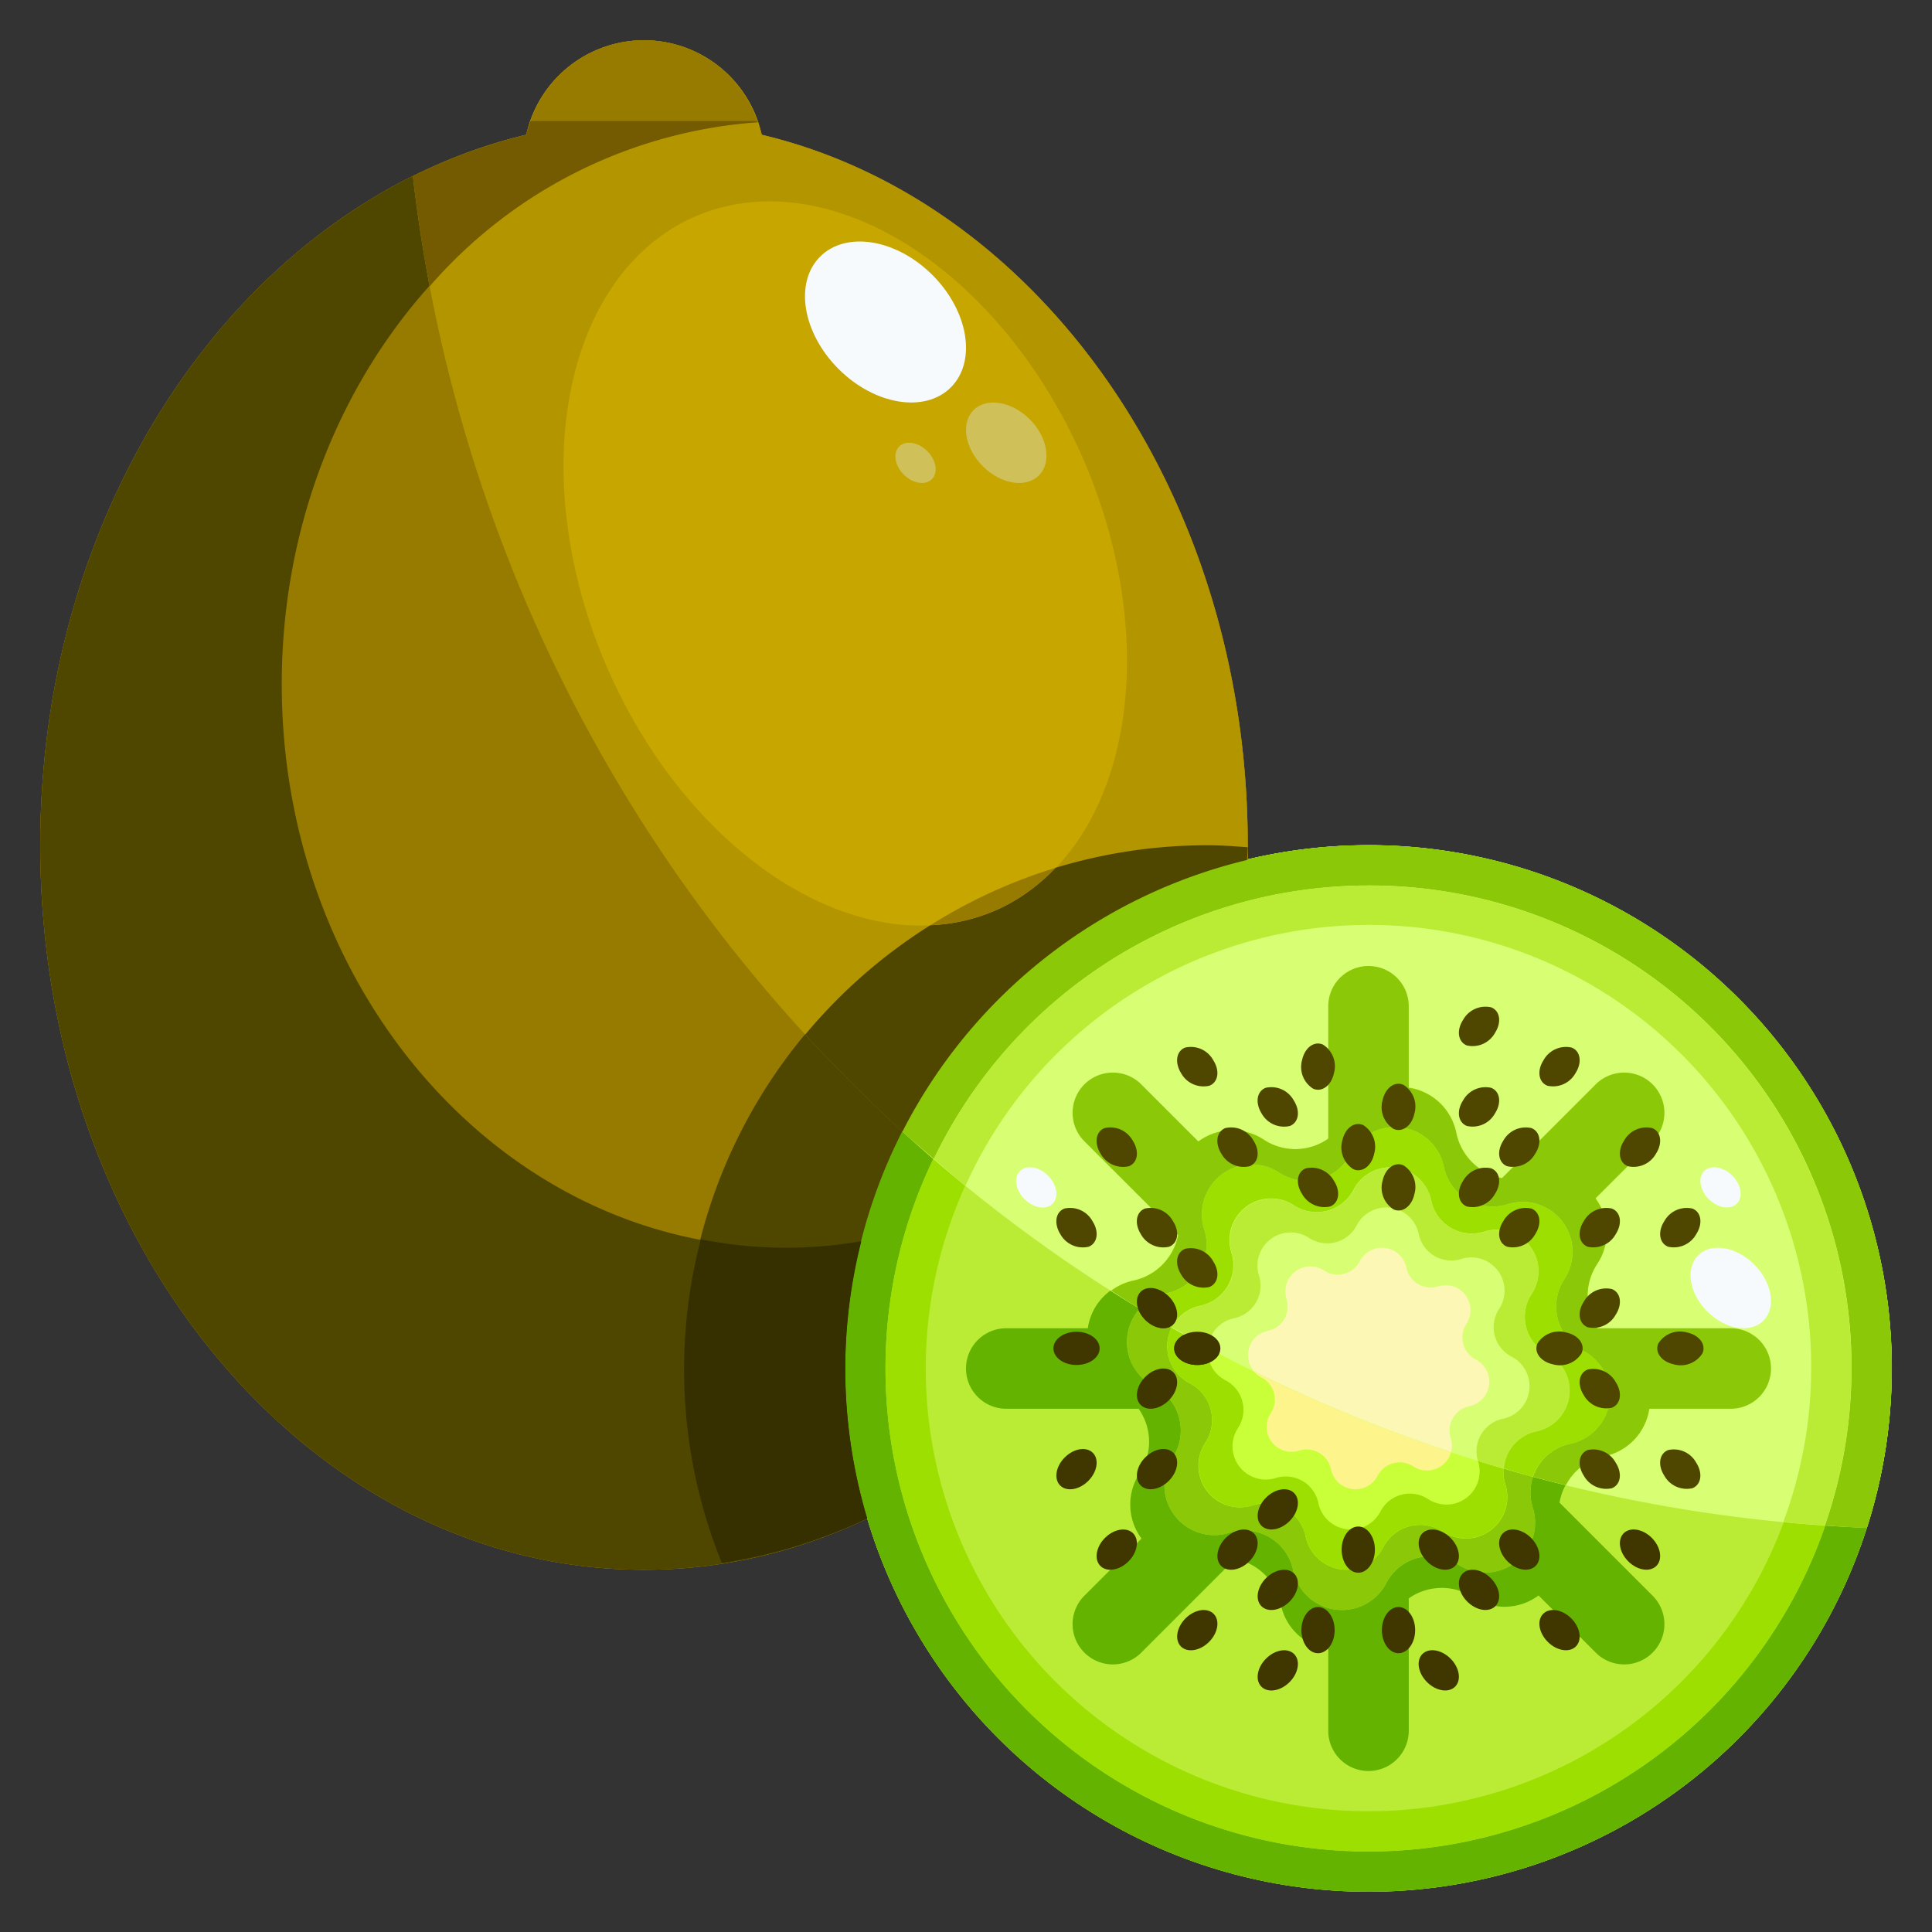 <svg xmlns="http://www.w3.org/2000/svg" viewBox="0 0 48 48"><rect x="0" y="0" width="48" height="48" fill="#333333" stroke="none"/><g data-name="21-kiwi"><path fill="#977b00" d="M18.924,3.348a2.995,2.995,0,0,0-5.848,0C6.192,4.981,1,12.26,1,21c0,9.941,6.716,18,15,18s15-8.059,15-18C31,12.26,25.808,4.981,18.924,3.348Z"/><circle cx="34" cy="34" r="13" fill="#abcc00"/><path fill="#8bc808" d="M40.22,33.485a1.444,1.444,0,0,1-.541-2.076,1.445,1.445,0,0,0-1.644-2.171,1.447,1.447,0,0,1-1.852-1.085,1.445,1.445,0,0,0-2.7-.373,1.444,1.444,0,0,1-2.076.541,1.445,1.445,0,0,0-2.171,1.644,1.447,1.447,0,0,1-1.085,1.852,1.445,1.445,0,0,0-.373,2.7,1.444,1.444,0,0,1,.541,2.076,1.445,1.445,0,0,0,1.644,2.171,1.447,1.447,0,0,1,1.852,1.085,1.445,1.445,0,0,0,2.7.373,1.444,1.444,0,0,1,2.076-.541,1.445,1.445,0,0,0,2.171-1.644,1.447,1.447,0,0,1,1.085-1.852A1.445,1.445,0,0,0,40.22,33.485Z"/><path fill="#977b00" d="M18.924,3.348a2.995,2.995,0,0,0-5.848,0C6.192,4.981,1,12.26,1,21c0,9.941,6.716,18,15,18s15-8.059,15-18C31,12.26,25.808,4.981,18.924,3.348Z"/><path fill="#4f4600" d="M19.5,31C12.6,31,7,24.732,7,17,7,9.522,12.238,3.432,18.827,3.038L18.815,3h-5.63a2.755,2.755,0,0,0-.109.348C6.192,4.981,1,12.26,1,21c0,9.941,6.716,18,15,18,7.819,0,14.234-7.182,14.93-16.348C28.99,27.566,24.606,31,19.5,31Z"/><path fill="#745a00" d="M16,1a2.989,2.989,0,0,0-2.815,2h5.63A2.989,2.989,0,0,0,16,1Z"/><ellipse cx="21" cy="14" fill="#b39500" rx="6.457" ry="9.394" transform="rotate(-23.322 21 14)"/><circle cx="34" cy="34" r="13" fill="#baec35"/><path fill="#63b300" d="M34,21A13,13,0,1,0,47,34,13,13,0,0,0,34,21Zm0,25A12,12,0,1,1,46,34,12,12,0,0,1,34,46Z"/><path fill="#9cdf00" d="M34,22A12,12,0,1,0,46,34,12,12,0,0,0,34,22Zm0,23A11,11,0,1,1,45,34,11,11,0,0,1,34,45Z"/><path fill="#c9ff39" d="M40.22,33.485a1.444,1.444,0,0,1-.541-2.076,1.445,1.445,0,0,0-1.644-2.171,1.447,1.447,0,0,1-1.852-1.085,1.445,1.445,0,0,0-2.7-.373,1.444,1.444,0,0,1-2.076.541,1.445,1.445,0,0,0-2.171,1.644,1.447,1.447,0,0,1-1.085,1.852,1.445,1.445,0,0,0-.373,2.7,1.444,1.444,0,0,1,.541,2.076,1.445,1.445,0,0,0,1.644,2.171,1.447,1.447,0,0,1,1.852,1.085,1.445,1.445,0,0,0,2.7.373,1.444,1.444,0,0,1,2.076-.541,1.445,1.445,0,0,0,2.171-1.644,1.447,1.447,0,0,1,1.085-1.852A1.445,1.445,0,0,0,40.22,33.485Z"/><path fill="#8bc808" d="M39.332,33.559a1.239,1.239,0,0,1-.465-1.78,1.239,1.239,0,0,0-1.409-1.861,1.238,1.238,0,0,1-1.586-.93,1.239,1.239,0,0,0-2.313-.32,1.239,1.239,0,0,1-1.78.465,1.239,1.239,0,0,0-1.861,1.409,1.238,1.238,0,0,1-.93,1.586,1.239,1.239,0,0,0-.32,2.313,1.239,1.239,0,0,1,.465,1.78,1.239,1.239,0,0,0,1.409,1.861,1.238,1.238,0,0,1,1.586.93,1.239,1.239,0,0,0,2.313.32,1.239,1.239,0,0,1,1.78-.465,1.239,1.239,0,0,0,1.861-1.409,1.239,1.239,0,0,1,.93-1.587A1.239,1.239,0,0,0,39.332,33.559Zm-1.155,2a1.032,1.032,0,0,0-.775,1.322,1.033,1.033,0,0,1-1.552,1.174,1.031,1.031,0,0,0-1.482.387,1.033,1.033,0,0,1-1.928-.266,1.032,1.032,0,0,0-1.322-.775,1.033,1.033,0,0,1-1.174-1.552,1.032,1.032,0,0,0-.387-1.483,1.032,1.032,0,0,1,.266-1.927,1.032,1.032,0,0,0,.775-1.322,1.033,1.033,0,0,1,1.552-1.174,1.031,1.031,0,0,0,1.482-.387,1.033,1.033,0,0,1,1.928.266,1.032,1.032,0,0,0,1.322.775,1.032,1.032,0,0,1,1.174,1.551,1.032,1.032,0,0,0,.387,1.483A1.033,1.033,0,0,1,38.177,35.56Z"/><path fill="#9cdf00" d="M38.443,33.632a1.032,1.032,0,0,1-.387-1.483A1.032,1.032,0,0,0,36.882,30.6a1.032,1.032,0,0,1-1.322-.775,1.033,1.033,0,0,0-1.928-.266,1.031,1.031,0,0,1-1.482.387A1.033,1.033,0,0,0,30.6,31.118a1.032,1.032,0,0,1-.775,1.322,1.032,1.032,0,0,0-.266,1.927,1.032,1.032,0,0,1,.387,1.483A1.033,1.033,0,0,0,31.118,37.4a1.032,1.032,0,0,1,1.322.775,1.033,1.033,0,0,0,1.928.266,1.031,1.031,0,0,1,1.482-.387A1.033,1.033,0,0,0,37.4,36.882a1.032,1.032,0,0,1,.775-1.322A1.033,1.033,0,0,0,38.443,33.632Zm-1.1,1.616a.826.826,0,0,0-.62,1.057.826.826,0,0,1-1.241.94.825.825,0,0,0-1.186.309.826.826,0,0,1-1.542-.213.826.826,0,0,0-1.057-.62.826.826,0,0,1-.94-1.241.825.825,0,0,0-.309-1.186.826.826,0,0,1,.213-1.542.826.826,0,0,0,.62-1.058.826.826,0,0,1,1.241-.939.825.825,0,0,0,1.186-.31.826.826,0,0,1,1.542.214.826.826,0,0,0,1.058.62.826.826,0,0,1,.939,1.241.825.825,0,0,0,.31,1.186A.826.826,0,0,1,37.341,35.248Z"/><path fill="#63b300" d="M43,33H39.689a1.44,1.44,0,0,1-.01-1.591,1.416,1.416,0,0,0-.039-1.635l1.431-1.431a1,1,0,0,0-1.414-1.414L37.316,29.27a1.44,1.44,0,0,1-1.133-1.117A1.415,1.415,0,0,0,35,27.024V25a1,1,0,0,0-2,0v3.288a1.419,1.419,0,0,1-1.591.033,1.416,1.416,0,0,0-1.635.039l-1.431-1.431a1,1,0,0,0-1.414,1.414l2.341,2.341a1.442,1.442,0,0,1-1.117,1.133A1.415,1.415,0,0,0,27.024,33H25a1,1,0,0,0,0,2h3.288a1.419,1.419,0,0,1,.033,1.591,1.416,1.416,0,0,0,.039,1.635h0l-1.431,1.431a1,1,0,0,0,1.414,1.414l2.341-2.341a1.439,1.439,0,0,1,1.133,1.117A1.415,1.415,0,0,0,33,40.976V43a1,1,0,0,0,2,0V39.712a1.419,1.419,0,0,1,1.591-.033,1.416,1.416,0,0,0,1.635-.039h0l1.431,1.431a1,1,0,0,0,1.414-1.414l-2.325-2.325a1.419,1.419,0,0,1,1.1-1.149A1.415,1.415,0,0,0,40.976,35H43a1,1,0,0,0,0-2Zm-3.988,2.871a1.239,1.239,0,0,0-.93,1.587,1.239,1.239,0,0,1-1.861,1.409,1.239,1.239,0,0,0-1.78.465,1.239,1.239,0,0,1-2.313-.32,1.238,1.238,0,0,0-1.586-.93,1.239,1.239,0,0,1-1.409-1.861,1.239,1.239,0,0,0-.465-1.78,1.239,1.239,0,0,1,.32-2.313,1.238,1.238,0,0,0,.93-1.586,1.239,1.239,0,0,1,1.861-1.409,1.239,1.239,0,0,0,1.78-.465,1.239,1.239,0,0,1,2.313.32,1.238,1.238,0,0,0,1.586.93,1.239,1.239,0,0,1,1.409,1.861,1.239,1.239,0,0,0,.465,1.78A1.239,1.239,0,0,1,39.012,35.871Z"/><ellipse cx="37.746" cy="38.5" fill="#403700" rx=".413" ry=".574" transform="rotate(-45.02 37.745 38.5)"/><ellipse cx="35.746" cy="41.5" fill="#403700" rx=".413" ry=".574" transform="rotate(-45.02 35.745 41.5)"/><ellipse cx="41.746" cy="36.5" fill="#403700" rx=".413" ry=".574" transform="rotate(-45.02 41.745 36.5)"/><ellipse cx="38.746" cy="40.5" fill="#403700" rx=".413" ry=".574" transform="rotate(-45.02 38.746 40.5)"/><ellipse cx="35.746" cy="38.5" fill="#403700" rx=".413" ry=".574" transform="rotate(-45.02 35.746 38.5)"/><ellipse cx="39.746" cy="34.5" fill="#403700" rx=".413" ry=".574" transform="rotate(-45.02 39.745 34.5)"/><ellipse cx="41.746" cy="33.5" fill="#403700" rx=".574" ry=".413"/><ellipse cx="33.746" cy="38.5" fill="#403700" rx=".413" ry=".574"/><ellipse cx="34.746" cy="40.5" fill="#403700" rx=".413" ry=".574"/><ellipse cx="32.746" cy="40.5" fill="#403700" rx=".413" ry=".574"/><ellipse cx="32.746" cy="26.5" fill="#403700" rx=".413" ry=".574"/><ellipse cx="34.746" cy="27.5" fill="#403700" rx=".413" ry=".574"/><ellipse cx="34.746" cy="29.5" fill="#403700" rx=".413" ry=".574"/><ellipse cx="33.746" cy="28.5" fill="#403700" rx=".413" ry=".574"/><ellipse cx="26.746" cy="33.5" fill="#403700" rx=".574" ry=".413"/><ellipse cx="29.746" cy="33.5" fill="#403700" rx=".574" ry=".413"/><ellipse cx="38.746" cy="33.5" fill="#403700" rx=".574" ry=".413"/><ellipse cx="39.746" cy="36.5" fill="#403700" rx=".413" ry=".574" transform="rotate(-45.02 39.746 36.5)"/><ellipse cx="36.746" cy="39.5" fill="#403700" rx=".413" ry=".574" transform="rotate(-45.02 36.745 39.5)"/><ellipse cx="40.746" cy="38.5" fill="#403700" rx=".413" ry=".574" transform="rotate(-45.02 40.745 38.5)"/><ellipse cx="30.746" cy="38.5" fill="#403700" rx=".574" ry=".413" transform="rotate(-44.98 30.746 38.5)"/><ellipse cx="31.746" cy="37.5" fill="#403700" rx=".574" ry=".413" transform="rotate(-44.98 31.746 37.5)"/><ellipse cx="31.746" cy="41.5" fill="#403700" rx=".574" ry=".413" transform="rotate(-44.98 31.746 41.5)"/><ellipse cx="26.746" cy="36.5" fill="#403700" rx=".574" ry=".413" transform="rotate(-44.98 26.747 36.501)"/><ellipse cx="29.746" cy="40.5" fill="#403700" rx=".574" ry=".413" transform="rotate(-44.98 29.747 40.5)"/><ellipse cx="28.746" cy="34.5" fill="#403700" rx=".574" ry=".413" transform="rotate(-44.98 28.746 34.5)"/><ellipse cx="28.746" cy="36.5" fill="#403700" rx=".574" ry=".413" transform="rotate(-44.98 28.746 36.5)"/><ellipse cx="31.746" cy="39.5" fill="#403700" rx=".574" ry=".413" transform="rotate(-44.98 31.746 39.5)"/><ellipse cx="27.746" cy="38.5" fill="#403700" rx=".574" ry=".413" transform="rotate(-44.98 27.746 38.501)"/><ellipse cx="30.746" cy="28.5" fill="#403700" rx=".413" ry=".574" transform="rotate(-45.02 30.746 28.5)"/><ellipse cx="26.746" cy="30.5" fill="#403700" rx=".413" ry=".574" transform="rotate(-45.02 26.745 30.5)"/><ellipse cx="29.746" cy="26.5" fill="#403700" rx=".413" ry=".574" transform="rotate(-45.02 29.746 26.5)"/><ellipse cx="28.746" cy="32.5" fill="#403700" rx=".413" ry=".574" transform="rotate(-45.02 28.745 32.5)"/><ellipse cx="28.746" cy="30.5" fill="#403700" rx=".413" ry=".574" transform="rotate(-45.02 28.745 30.5)"/><ellipse cx="29.746" cy="31.5" fill="#403700" rx=".413" ry=".574" transform="rotate(-45.02 29.746 31.5)"/><ellipse cx="31.746" cy="27.5" fill="#403700" rx=".413" ry=".574" transform="rotate(-45.02 31.746 27.5)"/><ellipse cx="32.746" cy="29.5" fill="#403700" rx=".413" ry=".574" transform="rotate(-45.02 32.745 29.5)"/><ellipse cx="27.746" cy="28.5" fill="#403700" rx=".413" ry=".574" transform="rotate(-45.02 27.745 28.5)"/><ellipse cx="37.746" cy="28.5" fill="#403700" rx=".574" ry=".413" transform="rotate(-44.98 37.747 28.5)"/><ellipse cx="36.746" cy="29.5" fill="#403700" rx=".574" ry=".413" transform="rotate(-44.98 36.747 29.5)"/><ellipse cx="36.746" cy="25.5" fill="#403700" rx=".574" ry=".413" transform="rotate(-44.98 36.746 25.5)"/><ellipse cx="41.746" cy="30.5" fill="#403700" rx=".574" ry=".413" transform="rotate(-44.98 41.747 30.501)"/><ellipse cx="38.746" cy="26.5" fill="#403700" rx=".574" ry=".413" transform="rotate(-44.98 38.746 26.5)"/><ellipse cx="39.746" cy="32.5" fill="#403700" rx=".574" ry=".413" transform="rotate(-44.98 39.746 32.5)"/><ellipse cx="39.746" cy="30.5" fill="#403700" rx=".574" ry=".413" transform="rotate(-44.98 39.746 30.5)"/><ellipse cx="37.746" cy="30.5" fill="#403700" rx=".574" ry=".413" transform="rotate(-44.98 37.746 30.5)"/><ellipse cx="36.746" cy="27.5" fill="#403700" rx=".574" ry=".413" transform="rotate(-44.98 36.746 27.5)"/><ellipse cx="40.746" cy="28.5" fill="#403700" rx=".574" ry=".413" transform="rotate(-44.98 40.746 28.5)"/><path fill="#fdf48b" d="M36.666,33.779a.618.618,0,0,1-.232-.889.62.62,0,0,0-.7-.931.619.619,0,0,1-.793-.465.62.62,0,0,0-1.157-.16.618.618,0,0,1-.889.232.62.62,0,0,0-.931.705.619.619,0,0,1-.465.793.62.62,0,0,0-.16,1.157.618.618,0,0,1,.232.889.62.62,0,0,0,.705.931.618.618,0,0,1,.793.465.62.62,0,0,0,1.157.16.618.618,0,0,1,.889-.232.62.62,0,0,0,.931-.7.619.619,0,0,1,.465-.793A.62.62,0,0,0,36.666,33.779Z"/><path fill="#4f4600" d="M21,34a13,13,0,0,1,9.985-12.634c0-.106.013-.209.013-.316-.331-.025-.661-.05-1-.05a12.988,12.988,0,0,0-3.778.562,4.626,4.626,0,0,1-1.342.991,4.532,4.532,0,0,1-1.764.434,12.96,12.96,0,0,0-5.178,15.846,12.9,12.9,0,0,0,3.607-1.119A13.006,13.006,0,0,1,21,34Z"/><path fill="#977b00" d="M24.88,22.553a4.626,4.626,0,0,0,1.342-.991,12.9,12.9,0,0,0-3.106,1.425A4.532,4.532,0,0,0,24.88,22.553Z"/><path fill="#362f00" d="M21,34a12.992,12.992,0,0,1,.4-3.163,10.793,10.793,0,0,1-3.988-.047,12.786,12.786,0,0,0,.522,8.042,12.944,12.944,0,0,0,3.611-1.105A13,13,0,0,1,21,34Z"/><path fill="#b39500" d="M27.755,32.161A20.268,20.268,0,0,0,31,21c0-8.74-5.192-16.019-12.076-17.652a2.995,2.995,0,0,0-5.848,0,13.122,13.122,0,0,0-2.817,1.037A37.956,37.956,0,0,0,27.755,32.161Z"/><path fill="#745a00" d="M18.827 3.038L18.815 3h-5.63a2.755 2.755 0 0 0-.109.348 13.122 13.122 0 0 0-2.817 1.037q.159 1.382.415 2.73A11.908 11.908 0 0 1 18.827 3.038zM30.93 22.652a13.379 13.379 0 0 1-6.46 7.186 37.954 37.954 0 0 0 3.281 2.32A20.012 20.012 0 0 0 30.93 22.652z"/><ellipse cx="21" cy="14" fill="#c7a600" rx="6.457" ry="9.394" transform="rotate(-23.322 21 14)"/><path fill="#977b00" d="M16,1a2.989,2.989,0,0,0-2.815,2h5.63A2.989,2.989,0,0,0,16,1Z"/><path fill="#d8ff73" d="M47,34a12.993,12.993,0,0,0-24.58-5.887,37.853,37.853,0,0,0,23.961,9.846A12.985,12.985,0,0,0,47,34Z"/><path fill="#8bc808" d="M34,22A11.976,11.976,0,0,1,45.34,37.9c.346.024.693.048,1.041.062A12.994,12.994,0,0,0,22.42,28.113c.255.232.52.453.782.679A11.989,11.989,0,0,1,34,22Z"/><path fill="#baec35" d="M34,22a11.989,11.989,0,0,0-10.8,6.792c.261.224.52.45.787.668a10.99,10.99,0,0,1,20.316,8.359c.343.033.689.054,1.035.078A11.976,11.976,0,0,0,34,22Z"/><path fill="#d8ff73" d="M38.177,35.56a1.033,1.033,0,0,0,.266-1.928,1.032,1.032,0,0,1-.387-1.483A1.032,1.032,0,0,0,36.882,30.6a1.032,1.032,0,0,1-1.322-.775,1.033,1.033,0,0,0-1.928-.266,1.031,1.031,0,0,1-1.482.387A1.033,1.033,0,0,0,30.6,31.118a1.032,1.032,0,0,1-.775,1.322,1,1,0,0,0-.7.54,37.716,37.716,0,0,0,8.245,3.5A1.026,1.026,0,0,1,38.177,35.56Z"/><path fill="#c9ff39" d="M28.988,32.128a1.238,1.238,0,0,0,.93-1.586,1.239,1.239,0,0,1,1.861-1.409,1.239,1.239,0,0,0,1.78-.465,1.239,1.239,0,0,1,2.313.32,1.238,1.238,0,0,0,1.586.93,1.239,1.239,0,0,1,1.409,1.861,1.239,1.239,0,0,0,.465,1.78,1.239,1.239,0,0,1-.32,2.312,1.239,1.239,0,0,0-.923.818q.394.106.793.2a1.438,1.438,0,0,1,.965-.71,1.445,1.445,0,0,0,.373-2.7,1.444,1.444,0,0,1-.541-2.076,1.445,1.445,0,0,0-1.644-2.171,1.447,1.447,0,0,1-1.852-1.085,1.445,1.445,0,0,0-2.7-.373,1.444,1.444,0,0,1-2.076.541,1.445,1.445,0,0,0-2.171,1.644,1.447,1.447,0,0,1-1.085,1.852,1.433,1.433,0,0,0-.546.249c.235.15.465.3.7.449A1.229,1.229,0,0,1,28.988,32.128Z"/><path fill="#9cdf00" d="M39.012,35.871a1.239,1.239,0,0,0,.32-2.312,1.239,1.239,0,0,1-.465-1.78,1.239,1.239,0,0,0-1.409-1.861,1.238,1.238,0,0,1-1.586-.93,1.239,1.239,0,0,0-2.313-.32,1.239,1.239,0,0,1-1.78.465,1.239,1.239,0,0,0-1.861,1.409,1.238,1.238,0,0,1-.93,1.586,1.229,1.229,0,0,0-.678.387c.266.161.539.31.809.465a1,1,0,0,1,.7-.54,1.032,1.032,0,0,0,.775-1.322,1.033,1.033,0,0,1,1.552-1.174,1.031,1.031,0,0,0,1.482-.387,1.033,1.033,0,0,1,1.928.266,1.032,1.032,0,0,0,1.322.775,1.032,1.032,0,0,1,1.174,1.551,1.032,1.032,0,0,0,.387,1.483,1.033,1.033,0,0,1-.266,1.928,1.026,1.026,0,0,0-.813.923c.241.07.482.14.725.206A1.239,1.239,0,0,1,39.012,35.871Z"/><path fill="#baec35" d="M30.659,32.752a.826.826,0,0,0,.62-1.058.826.826,0,0,1,1.241-.939.825.825,0,0,0,1.186-.31.826.826,0,0,1,1.542.214.826.826,0,0,0,1.058.62.826.826,0,0,1,.939,1.241.825.825,0,0,0,.31,1.186.826.826,0,0,1-.214,1.542.826.826,0,0,0-.62,1.053c.212.066.429.12.643.182a1.026,1.026,0,0,1,.813-.923,1.033,1.033,0,0,0,.266-1.928,1.032,1.032,0,0,1-.387-1.483A1.032,1.032,0,0,0,36.882,30.6a1.032,1.032,0,0,1-1.322-.775,1.033,1.033,0,0,0-1.928-.266,1.031,1.031,0,0,1-1.482.387A1.033,1.033,0,0,0,30.6,31.118a1.032,1.032,0,0,1-.775,1.322,1,1,0,0,0-.7.54c.3.169.589.341.889.5A.81.81,0,0,1,30.659,32.752Z"/><path fill="#fdf7b6" d="M36.041,35.729a.619.619,0,0,1,.465-.793.62.62,0,0,0,.16-1.157.618.618,0,0,1-.232-.889.62.62,0,0,0-.7-.931.619.619,0,0,1-.793-.465.62.62,0,0,0-1.157-.16.618.618,0,0,1-.889.232.62.62,0,0,0-.931.705.619.619,0,0,1-.465.793.618.618,0,0,0-.348,1,37.587,37.587,0,0,0,4.9,2.009A.6.6,0,0,0,36.041,35.729Z"/><path fill="#8bc808" d="M28.988,32.128a1.238,1.238,0,0,0,.93-1.586,1.239,1.239,0,0,1,1.861-1.409,1.239,1.239,0,0,0,1.78-.465,1.239,1.239,0,0,1,2.313.32,1.238,1.238,0,0,0,1.586.93,1.239,1.239,0,0,1,1.409,1.861,1.239,1.239,0,0,0,.465,1.78,1.239,1.239,0,0,1-.32,2.312,1.239,1.239,0,0,0-.923.818q.407.11.816.21a1.382,1.382,0,0,1,.942-.716A1.415,1.415,0,0,0,40.976,35H43a1,1,0,0,0,0-2H39.689a1.44,1.44,0,0,1-.01-1.591,1.416,1.416,0,0,0-.039-1.635l1.431-1.431a1,1,0,0,0-1.414-1.414L37.316,29.27a1.44,1.44,0,0,1-1.133-1.117A1.415,1.415,0,0,0,35,27.024V25a1,1,0,0,0-2,0v3.288a1.419,1.419,0,0,1-1.591.033,1.416,1.416,0,0,0-1.635.039l-1.431-1.431a1,1,0,0,0-1.414,1.414l2.341,2.341a1.442,1.442,0,0,1-1.117,1.133,1.409,1.409,0,0,0-.545.25c.234.149.464.3.7.448A1.229,1.229,0,0,1,28.988,32.128Z"/><path fill="#4f4600" d="M41.443 36.027c-.22.088-.262.372-.095.634a.638.638 0 0 0 .7.313c.22-.089.262-.373.094-.634A.634.634 0 0 0 41.443 36.027zM40.143 34.34a.634.634 0 0 0-.7-.313c-.22.088-.262.372-.095.634a.638.638 0 0 0 .7.313C40.269 34.885 40.311 34.6 40.143 34.34zM41.2 33.38c-.093.218.078.448.381.515a.636.636 0 0 0 .717-.274c.093-.218-.078-.449-.381-.515A.634.634 0 0 0 41.2 33.38zM32.626 27.049c.217.093.448-.078.514-.381a.636.636 0 0 0-.274-.717c-.218-.093-.448.078-.515.382A.635.635 0 0 0 32.626 27.049zM34.626 28.049c.217.093.448-.078.514-.381a.636.636 0 0 0-.274-.717c-.218-.093-.448.078-.515.382A.635.635 0 0 0 34.626 28.049zM34.626 30.049c.217.093.448-.078.514-.381a.636.636 0 0 0-.274-.717c-.218-.093-.448.078-.515.382A.635.635 0 0 0 34.626 30.049zM33.626 29.049c.217.093.448-.078.514-.381a.636.636 0 0 0-.274-.717c-.218-.093-.448.078-.515.382A.635.635 0 0 0 33.626 29.049zM38.914 33.106a.634.634 0 0 0-.717.274c-.093.218.078.448.381.515a.636.636 0 0 0 .717-.274C39.388 33.4 39.217 33.172 38.914 33.106zM39.443 36.027c-.22.088-.262.372-.095.634a.638.638 0 0 0 .7.313c.22-.089.262-.373.094-.634A.634.634 0 0 0 39.443 36.027zM31.049 28.974c.22-.089.262-.373.094-.634a.634.634 0 0 0-.7-.313c-.22.088-.262.372-.1.634A.638.638 0 0 0 31.049 28.974zM27.049 30.974c.22-.089.262-.373.094-.634a.634.634 0 0 0-.7-.313c-.22.088-.262.372-.1.634A.638.638 0 0 0 27.049 30.974zM30.049 26.974c.22-.089.262-.373.094-.634a.634.634 0 0 0-.7-.313c-.22.088-.262.372-.1.634A.638.638 0 0 0 30.049 26.974zM29.049 30.974c.22-.089.262-.373.094-.634a.634.634 0 0 0-.7-.313c-.22.088-.262.372-.1.634A.638.638 0 0 0 29.049 30.974zM30.049 31.974c.22-.089.262-.373.094-.634a.634.634 0 0 0-.7-.313c-.22.088-.262.372-.1.634A.638.638 0 0 0 30.049 31.974zM32.049 27.974c.22-.089.262-.373.094-.634a.634.634 0 0 0-.7-.313c-.22.088-.262.372-.1.634A.638.638 0 0 0 32.049 27.974zM33.049 29.974c.22-.089.262-.373.094-.634a.634.634 0 0 0-.7-.313c-.22.088-.262.372-.095.634A.638.638 0 0 0 33.049 29.974zM28.049 28.974c.22-.089.262-.373.094-.634a.634.634 0 0 0-.7-.313c-.22.088-.262.372-.1.634A.638.638 0 0 0 28.049 28.974zM37.443 28.974a.636.636 0 0 0 .7-.313c.168-.262.126-.546-.094-.634a.636.636 0 0 0-.7.313C37.181 28.6 37.223 28.885 37.443 28.974zM36.443 29.974a.636.636 0 0 0 .7-.313c.168-.262.126-.546-.094-.634a.636.636 0 0 0-.7.313C36.181 29.6 36.223 29.885 36.443 29.974zM36.443 25.974a.636.636 0 0 0 .7-.313c.168-.262.126-.546-.094-.634a.636.636 0 0 0-.7.313C36.181 25.6 36.223 25.885 36.443 25.974zM41.443 30.974a.636.636 0 0 0 .7-.313c.168-.262.126-.546-.094-.634a.636.636 0 0 0-.7.313C41.181 30.6 41.223 30.885 41.443 30.974zM38.443 26.974a.636.636 0 0 0 .7-.313c.168-.262.126-.546-.094-.634a.636.636 0 0 0-.7.313C38.181 26.6 38.223 26.885 38.443 26.974zM39.443 32.974a.636.636 0 0 0 .7-.313c.168-.262.126-.546-.094-.634a.636.636 0 0 0-.7.313C39.181 32.6 39.223 32.885 39.443 32.974zM39.443 30.974a.636.636 0 0 0 .7-.313c.168-.262.126-.546-.094-.634a.636.636 0 0 0-.7.313C39.181 30.6 39.223 30.885 39.443 30.974zM37.443 30.974a.636.636 0 0 0 .7-.313c.168-.262.126-.546-.094-.634a.636.636 0 0 0-.7.313C37.181 30.6 37.223 30.885 37.443 30.974zM36.443 27.974a.636.636 0 0 0 .7-.313c.168-.262.126-.546-.094-.634a.636.636 0 0 0-.7.313C36.181 27.6 36.223 27.885 36.443 27.974zM40.443 28.974a.636.636 0 0 0 .7-.313c.168-.262.126-.546-.094-.634a.636.636 0 0 0-.7.313C40.181 28.6 40.223 28.885 40.443 28.974zM22.422 28.114a13.021 13.021 0 0 1 8.563-6.748c0-.106.013-.209.013-.316-.331-.025-.661-.05-1-.05a12.988 12.988 0 0 0-3.778.562 4.626 4.626 0 0 1-1.342.991 4.532 4.532 0 0 1-1.764.434 13.116 13.116 0 0 0-3.109 2.718Q21.161 26.962 22.422 28.114z"/><path fill="#977b00" d="M26.222,21.562a12.9,12.9,0,0,0-3.106,1.425,4.532,4.532,0,0,0,1.764-.434A4.626,4.626,0,0,0,26.222,21.562Z"/><ellipse cx="29.746" cy="33.5" fill="#403700" rx=".574" ry=".413"/><ellipse cx="28.746" cy="32.5" fill="#403700" rx=".413" ry=".574" transform="rotate(-45.02 28.745 32.5)"/><ellipse cx="22" cy="8" fill="#f6fafd" rx="1.65" ry="2.297" transform="rotate(-45.02 22 8)"/><ellipse cx="25" cy="11" fill="#cfc059" rx=".825" ry="1.148" transform="rotate(-45.02 25 11)"/><ellipse cx="22.746" cy="11.5" fill="#cfc059" rx=".413" ry=".574" transform="rotate(-45.02 22.745 11.5)"/><ellipse cx="43" cy="32" fill="#f6fafd" rx=".825" ry="1.148" transform="rotate(-45.02 43 32)"/><ellipse cx="42.746" cy="29.5" fill="#f6fafd" rx=".413" ry=".574" transform="rotate(-45.02 42.745 29.5)"/><ellipse cx="25.746" cy="29.5" fill="#f6fafd" rx=".413" ry=".574" transform="rotate(-45.02 25.746 29.5)"/></g></svg>